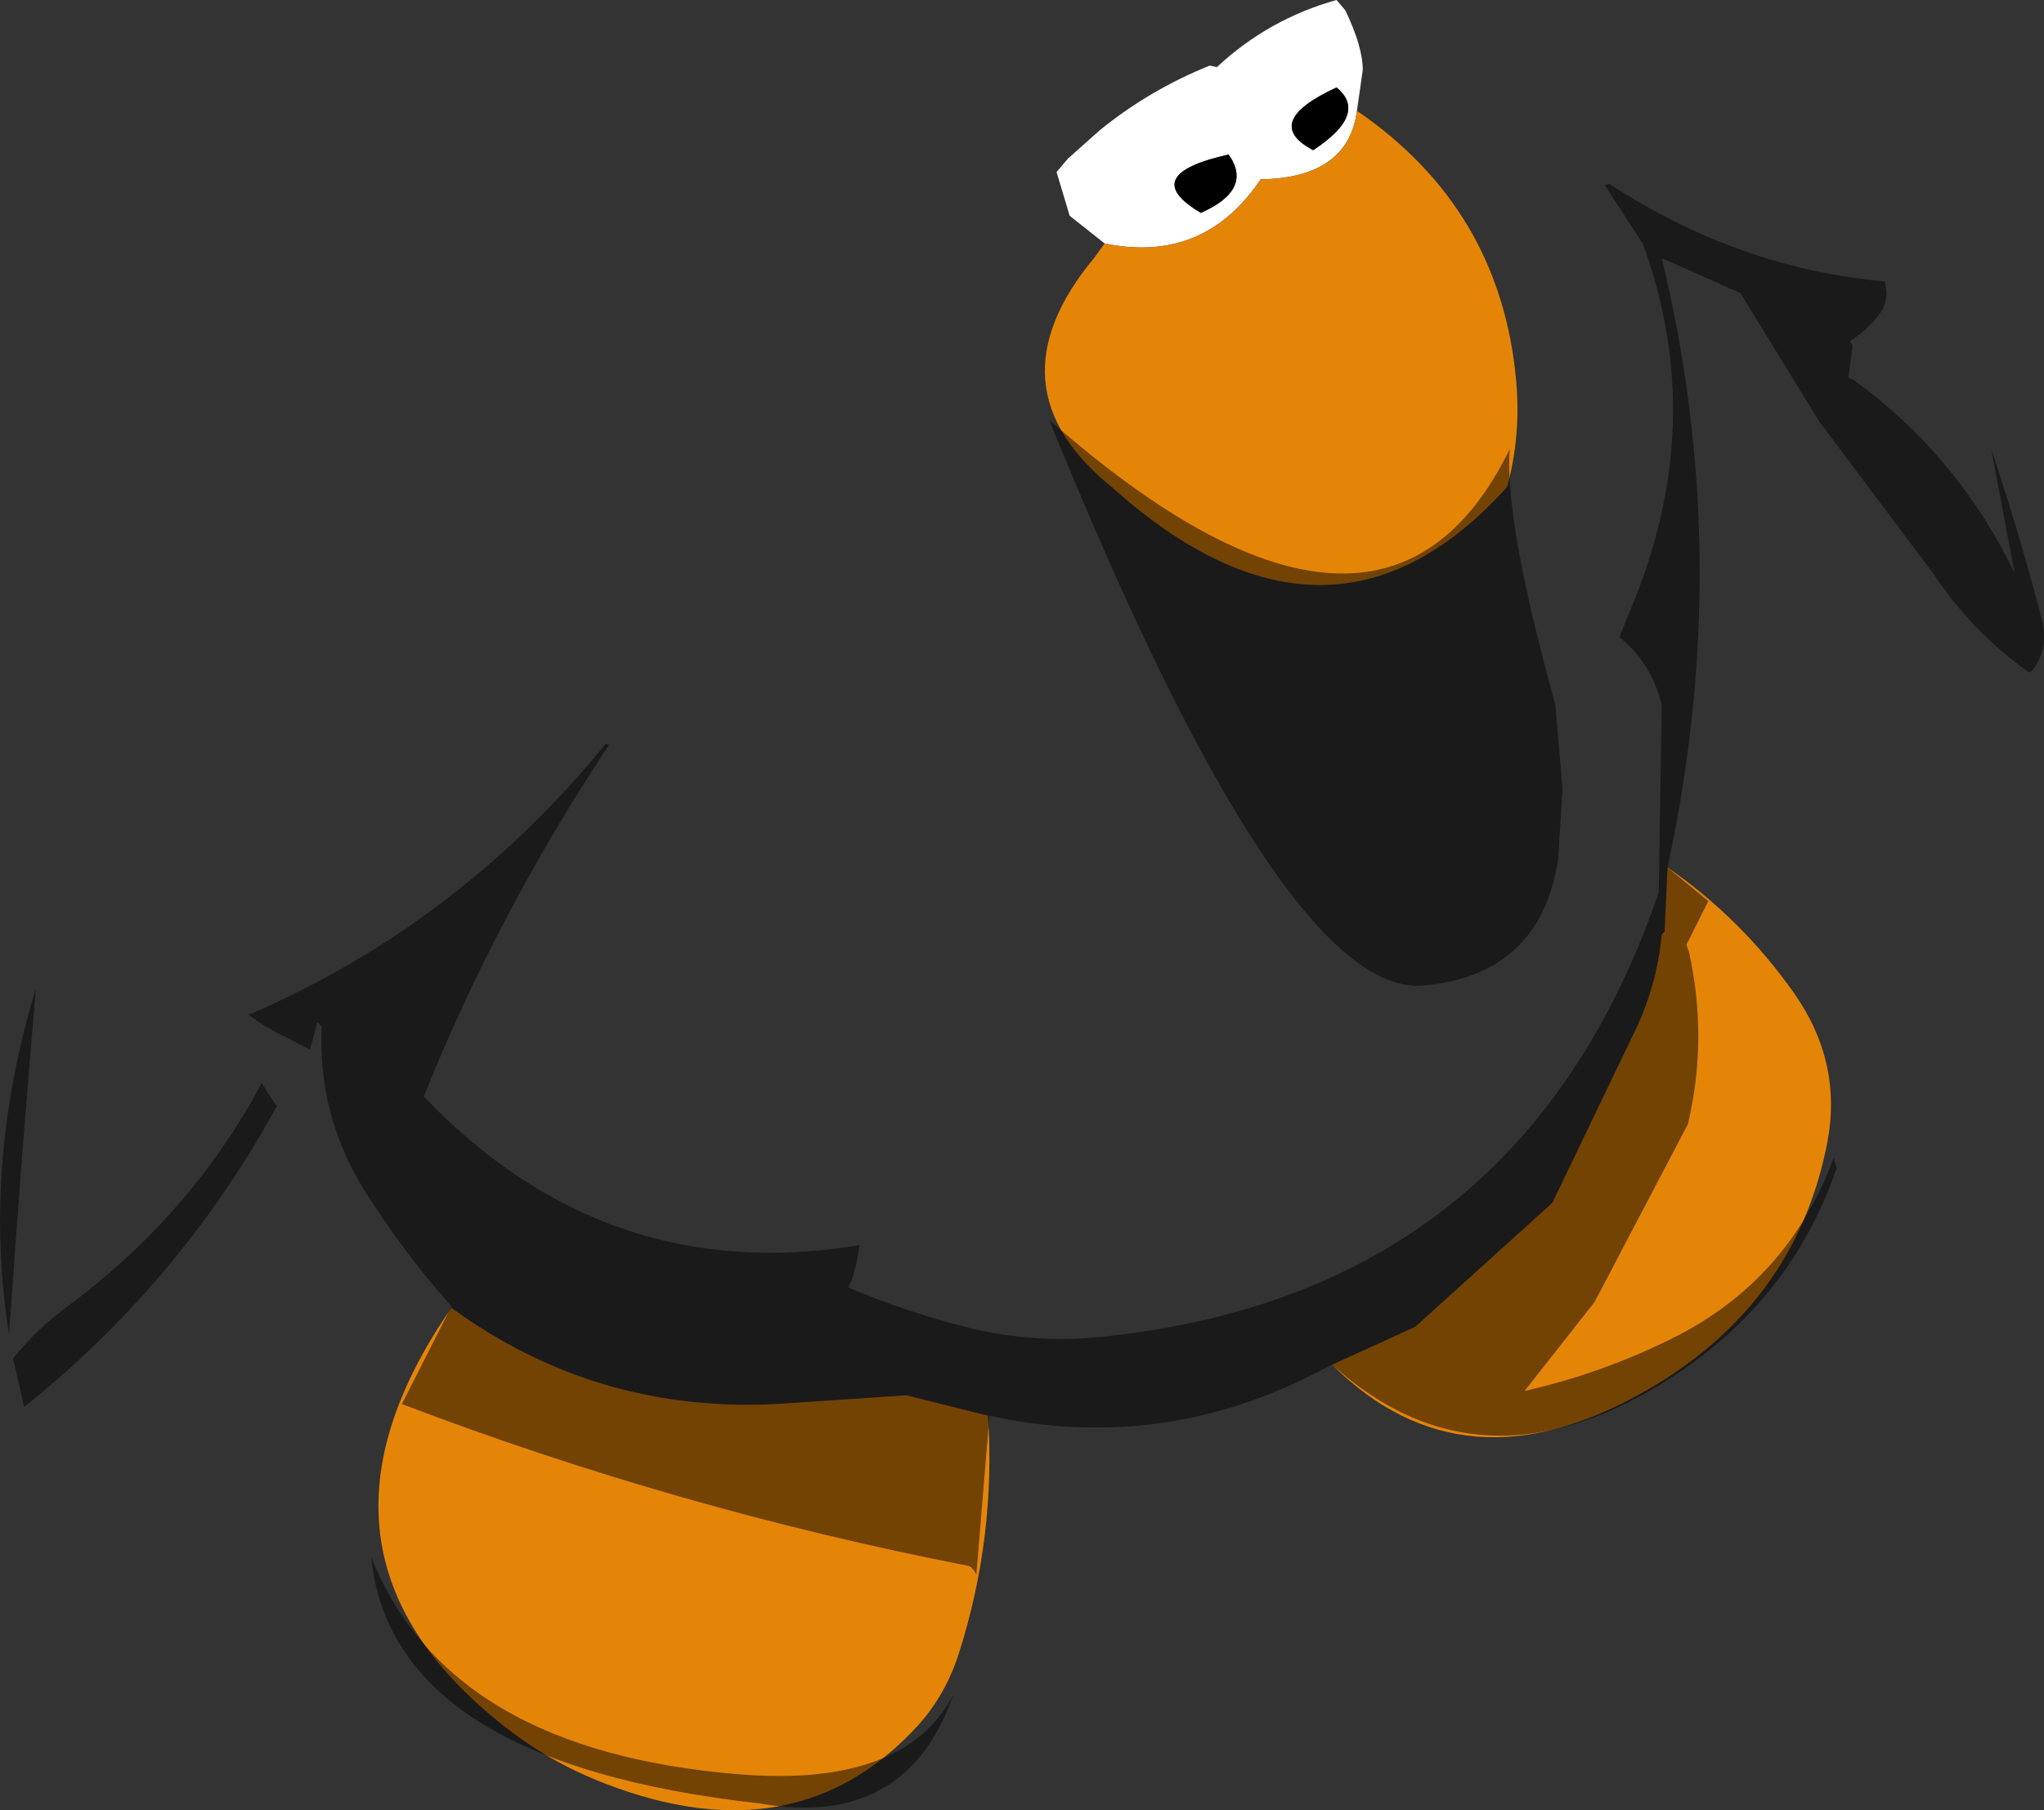 <?xml version="1.0" encoding="UTF-8" standalone="no"?>
<svg xmlns:ffdec="https://www.free-decompiler.com/flash" xmlns:xlink="http://www.w3.org/1999/xlink" ffdec:objectType="shape" height="310.4px" width="350.45px" xmlns="http://www.w3.org/2000/svg">
  <rect width="100%" height="100%" fill="#333333" stroke="none"/>
  <g transform="matrix(1.0, 0.0, 0.0, 1.0, 180.9, 80.0)">
    <path d="M8.5 -38.25 L2.5 -43.0 0.25 -50.5 2.2 -52.8 7.7 -57.7 Q16.2 -64.6 26.5 -68.75 L27.75 -68.5 Q36.6 -76.75 48.25 -80.0 L49.75 -78.25 Q52.75 -72.0 52.75 -68.0 L51.75 -61.0 Q50.25 -49.5 35.25 -49.25 25.5 -34.75 8.5 -38.25 M48.25 -65.0 Q35.25 -59.0 44.25 -54.25 53.75 -60.5 48.25 -65.0 M25.0 -43.5 Q34.0 -47.5 29.75 -53.5 14.0 -50.0 25.0 -43.5" fill="#ffffff" fill-rule="evenodd" stroke="none"/>
    <path d="M48.25 -65.0 Q53.75 -60.5 44.25 -54.25 35.25 -59.0 48.25 -65.0 M25.0 -43.5 Q14.0 -50.0 29.75 -53.5 34.0 -47.5 25.0 -43.5" fill="#000000" fill-rule="evenodd" stroke="none"/>
    <path d="M51.75 -61.0 Q76.4 -44.15 79.05 -14.7 79.9 -5.3 77.5 3.5 48.3 35.9 12.4 5.85 L10.0 3.75 Q-11.75 -13.6 6.75 -35.85 L8.5 -38.25 Q25.5 -34.75 35.25 -49.25 50.25 -49.5 51.75 -61.0 M105.0 68.75 Q117.75 77.55 126.7 90.3 135.1 102.25 132.35 116.15 126.9 143.75 101.4 158.4 70.05 176.45 47.5 154.0 L61.75 147.5 85.25 126.25 99.6 96.4 Q103.25 88.65 104.0 80.25 L104.5 79.75 105.0 68.75 M-25.5 159.25 L-11.5 162.75 Q-10.15 183.5 -16.45 203.35 -18.7 210.5 -23.45 215.8 -44.2 238.55 -77.1 225.85 -86.75 222.15 -94.7 215.8 -132.35 186.0 -103.5 144.25 -78.4 162.55 -47.05 160.7 L-25.5 159.25" fill="#e58508" fill-rule="evenodd" stroke="none"/>
    <path d="M-54.0 224.25 Q-25.75 226.5 -17.45 210.6 -25.5 233.6 -50.5 229.25 -113.75 222.25 -117.25 187.0 -104.0 220.25 -54.0 224.25 M-174.75 89.5 Q-177.3 119.05 -179.35 148.8 -183.95 119.8 -174.75 89.5 M-137.7 108.75 L-136.8 107.1 -136.05 105.7 -133.45 109.7 Q-149.95 139.8 -176.75 161.25 L-178.65 152.9 Q-174.4 147.7 -169.3 144.0 -149.5 129.3 -137.7 108.75 M87.0 55.25 L86.25 67.25 Q83.25 87.25 63.0 89.0 39.0 90.75 -1.0 -8.0 55.95 42.05 77.95 -3.0 77.0 9.25 85.75 40.75 L87.0 55.25 M117.5 -29.75 L104.0 -35.75 Q116.5 15.65 105.0 68.75 L112.0 74.5 108.25 82.0 108.7 83.3 Q111.95 98.1 108.5 112.75 L92.5 143.25 80.5 158.5 Q92.95 155.7 104.55 150.1 125.5 140.25 133.5 118.5 L134.0 120.25 Q126.55 142.2 106.8 155.45 73.6 177.6 47.5 154.0 L43.95 155.8 Q17.55 169.05 -11.25 162.75 L-13.5 190.0 Q-14.2 188.55 -15.1 188.45 -64.6 178.8 -112.0 160.75 L-103.5 144.0 Q-111.65 134.8 -118.3 124.3 -126.45 111.3 -125.75 96.0 L-126.5 95.25 -127.75 100.0 -131.9 97.8 Q-135.3 96.3 -138.25 94.0 -102.35 78.55 -77.0 47.5 L-76.5 47.75 Q-95.45 76.25 -108.25 108.0 -77.0 140.75 -33.5 133.5 L-34.05 136.6 -34.85 139.5 -35.5 140.75 Q-25.4 145.05 -14.65 147.7 -2.9 150.55 9.15 149.1 80.15 141.3 103.5 73.0 L104.0 41.0 Q103.25 37.4 101.3 34.35 99.45 31.4 96.75 29.25 L98.55 24.8 Q112.15 -7.25 100.75 -38.25 L94.25 -48.25 95.0 -48.5 Q117.1 -34.0 142.25 -31.75 L142.55 -29.85 Q142.55 -28.0 141.65 -26.6 139.45 -23.5 136.25 -21.5 L136.75 -20.75 136.0 -15.25 136.9 -14.85 Q154.75 -1.9 164.5 18.25 L160.5 -3.0 Q165.3 11.35 169.15 26.05 170.55 31.5 167.25 35.3 L166.75 35.15 Q157.2 28.3 150.5 18.25 L131.0 -7.75 117.5 -29.75" fill="#000000" fill-opacity="0.498" fill-rule="evenodd" stroke="none"/>
  </g>
</svg>
